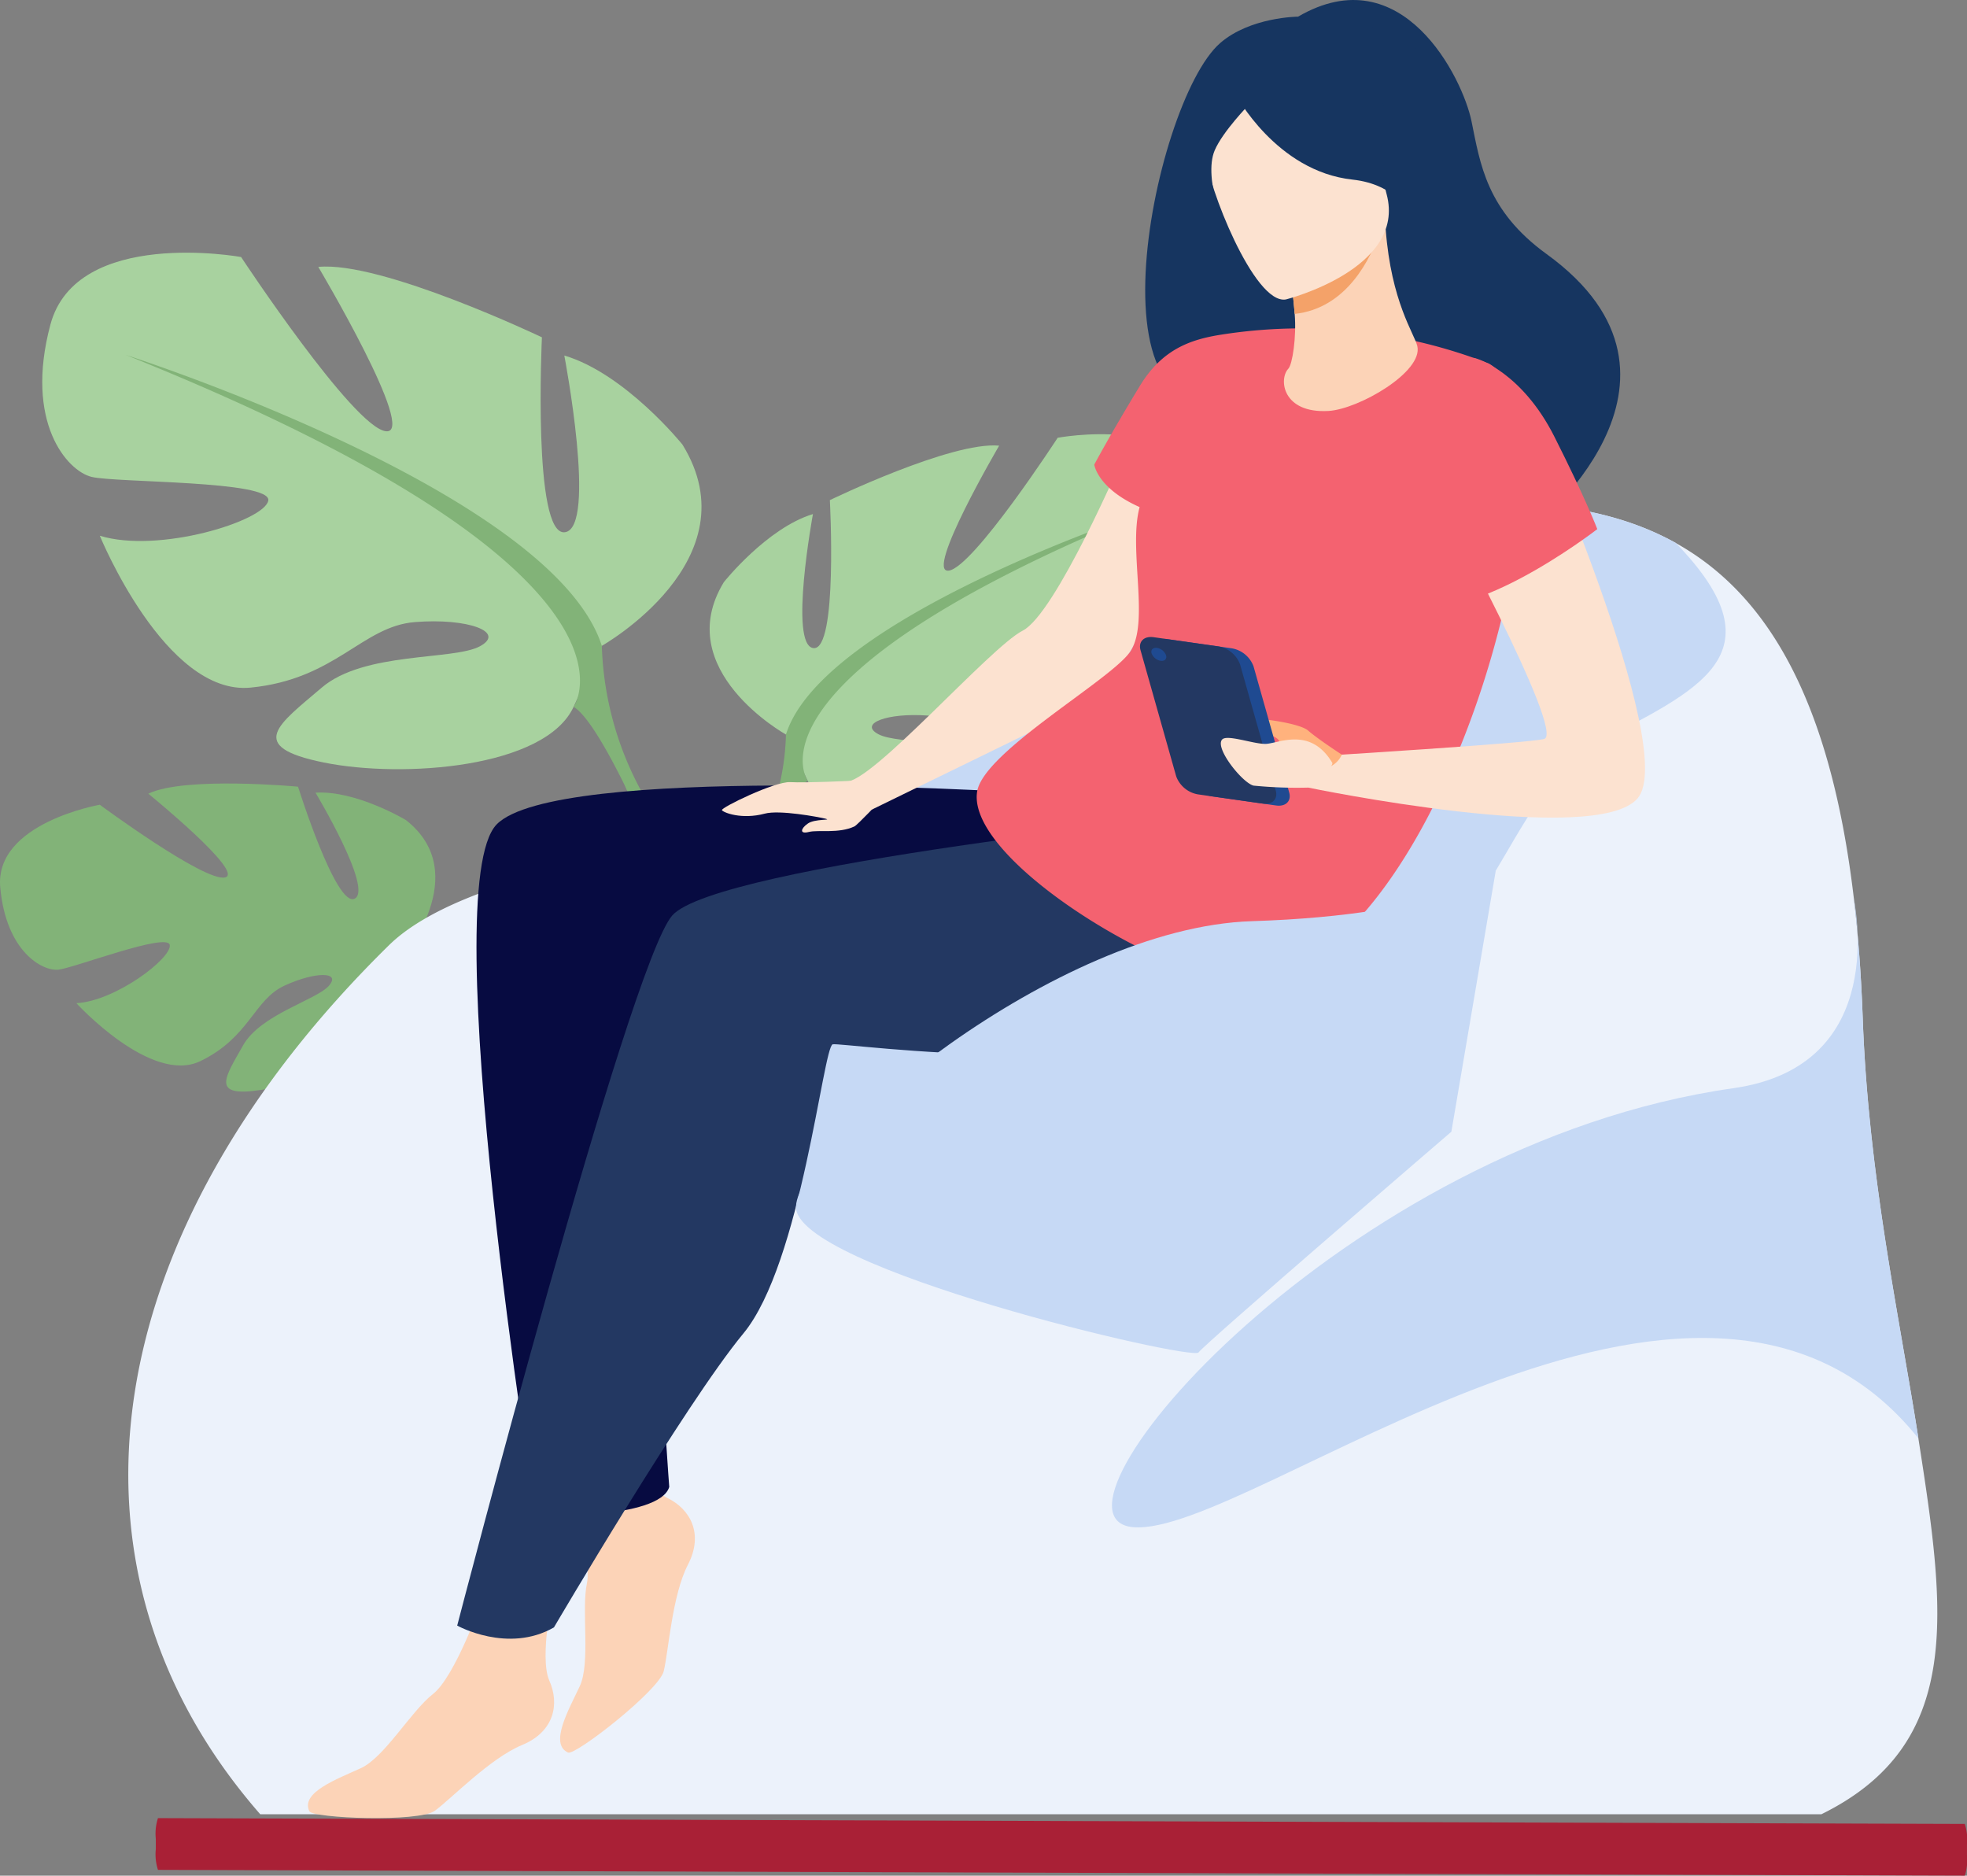 <svg xmlns="http://www.w3.org/2000/svg" width="271.5" height="258.857" viewBox="0 0 271.5 258.857">
  <rect x="0" y="0" width="271.5" height="258.857" fill="#808080" stroke="none"/>
  <g id="Grupo_19309" data-name="Grupo 19309" transform="translate(783 -368.089)">
    <g id="Grupo_19308" data-name="Grupo 19308" transform="translate(-2561.36 -886.938)">
      <g id="Grupo_4530" data-name="Grupo 4530" transform="translate(1778.36 1289.898)">
        <g id="Grupo_4525" data-name="Grupo 4525" transform="translate(0 73.26)">
          <path id="Trazado_10992" data-name="Trazado 10992" d="M1833.838,1523.945s9.989-11.729.557-19.129c0,0-6.886-4.138-12.487-3.783,0,0,7.982,13.289,5.417,14.621s-7.827-15.449-7.827-15.449-15.643-1.467-20.666.967c0,0,13.4,10.9,10.59,11.558s-17.287-10.032-17.287-10.032-14.547,2.523-13.743,11.4,5.828,11.6,8.031,11.36,15.083-5.206,15.369-3.4-7.456,7.732-12.891,8.026c0,0,10.3,11.284,17.107,8s7.375-8.467,11.62-10.422,7.875-1.962,6.125.023-9.436,3.935-11.854,8.243-4.589,7.215,2.464,6.131,18.5-6.283,18.99-12.2Z" transform="translate(-1778.36 -1499.768)" fill="#82b378"/>
          <g id="Grupo_4524" data-name="Grupo 4524" transform="translate(7.184 14.464)">
            <path id="Trazado_10993" data-name="Trazado 10993" d="M1794.621,1532.589s39.527-1.649,48.293,9.629a28.594,28.594,0,0,0,7.907,11.023l.934,2.521s-6.873-7.2-9.326-7.631C1842.43,1548.132,1846.218,1534.114,1794.621,1532.589Z" transform="translate(-1794.621 -1532.505)" fill="#82b378"/>
            <path id="Trazado_10994" data-name="Trazado 10994" d="M1919,1578.191a24.825,24.825,0,0,1,9.13,17.459l-1.54.143s-2.747-11.585-7.659-16.1S1919,1578.191,1919,1578.191Z" transform="translate(-1862.801 -1557.455)" fill="#82b378"/>
          </g>
        </g>
        <g id="Grupo_4527" data-name="Grupo 4527" transform="translate(97.951 25.059)">
          <path id="Trazado_10995" data-name="Trazado 10995" d="M2010.592,1432.112s-15.978-8.881-8.573-21.026c0,0,5.931-7.462,12.3-9.4,0,0-3.345,18.087.059,18.5s2.275-20.422,2.275-20.422,16.774-8.134,23.369-7.518c0,0-10.365,17.684-6.964,17.248s15.041-18.337,15.041-18.337,17.215-3.244,20.012,6.954-1.653,15.317-4.2,15.963-18.925.486-18.493,2.611,11.5,5.493,17.661,3.559c0,0-6.751,16.821-15.686,16s-11.716-6.343-17.247-6.75-9.566,1.094-6.8,2.573,12.123.45,16.6,4.232,8.1,6.11-.188,7.837-23.177.712-26.175-5.658Z" transform="translate(-2000.061 -1390.672)" fill="#a8d29f"/>
          <g id="Grupo_4526" data-name="Grupo 4526" transform="translate(2.205 10.66)">
            <path id="Trazado_10996" data-name="Trazado 10996" d="M2068.252,1414.8s-44.612,14.6-49.665,30.78a33.924,33.924,0,0,1-4.2,15.538l.01,3.189s4.644-10.86,7.191-12.357C2021.585,1451.95,2011.545,1437.946,2068.252,1414.8Z" transform="translate(-2010.26 -1414.799)" fill="#82b378"/>
            <path id="Trazado_10997" data-name="Trazado 10997" d="M2009.174,1517.119s-6.854,10.479-2.887,23.2l1.77-.482s-1.764-14.017,1.817-21.08S2009.174,1517.119,2009.174,1517.119Z" transform="translate(-2005.052 -1470.801)" fill="#82b378"/>
          </g>
        </g>
        <g id="Grupo_4529" data-name="Grupo 4529" transform="translate(5.836 0)">
          <path id="Trazado_10998" data-name="Trazado 10998" d="M1868.8,1388.215s20.987-11.84,11.125-27.787c0,0-7.88-9.786-16.3-12.282,0,0,4.56,23.813.078,24.388s-3.169-26.9-3.169-26.9-22.179-10.582-30.866-9.714c0,0,13.809,23.224,9.322,22.677s-19.979-24.044-19.979-24.044-22.719-4.133-26.321,9.334,2.307,20.176,5.673,21.007,24.951.481,24.4,3.286-15.115,7.337-23.252,4.839c0,0,9.041,22.117,20.81,20.959s15.391-8.459,22.677-9.043,12.619,1.362,8.981,3.336-15.976.694-21.848,5.717-10.626,8.122.313,10.33,30.558.744,34.456-7.678Z" transform="translate(-1791.57 -1333.953)" fill="#a8d29f"/>
          <g id="Grupo_4528" data-name="Grupo 4528" transform="translate(11.51 14.104)">
            <path id="Trazado_10999" data-name="Trazado 10999" d="M1817.621,1365.875s58.928,18.875,65.723,40.158a44.723,44.723,0,0,0,5.671,20.446l.013,4.2s-6.212-14.277-9.582-16.229C1879.446,1414.455,1892.563,1395.912,1817.621,1365.875Z" transform="translate(-1817.621 -1365.875)" fill="#82b378"/>
            <path id="Trazado_11000" data-name="Trazado 11000" d="M1975.652,1499.75s9.122,13.757,4,30.555l-2.338-.62s2.209-18.491-2.571-27.772S1975.652,1499.75,1975.652,1499.75Z" transform="translate(-1904.257 -1439.146)" fill="#82b378"/>
          </g>
        </g>
      </g>
      <g id="Grupo_4536" data-name="Grupo 4536" transform="translate(1796.069 1255.027)">
        <g id="Grupo_4535" data-name="Grupo 4535">
          <g id="Grupo_4531" data-name="Grupo 4531" transform="translate(0 69.398)">
            <path id="Trazado_11001" data-name="Trazado 11001" d="M2052.127,1593.087H1836.657c-30.04-34.365-22.106-80.788,17.767-119.939,5.013-4.923,14.632-8.415,25-10.878,19.114-4.538,40.791-5.583,40.96-5.675.063-.024,11.454-9.26,18.308-17.56,21.3-25.781,39.411-23.566,39.411-23.566,21.706-4.224,40.22-5.464,53.946,2.176,0,0,0,0,0,.008,12.715,7.088,21.324,21.805,24.544,48.852.611,5.114,1.03,10.67,1.246,16.7.787,21.95,5.114,41.474,7.682,58.007a0,0,0,0,1,0,0C2069.257,1565.163,2071.886,1583.376,2052.127,1593.087Z" transform="translate(-1818.442 -1412.101)" fill="#ecf2fb"/>
          </g>
          <path id="Trazado_11002" data-name="Trazado 11002" d="M2095.592,1445.22c-13.171,7.174-14.628,30.809-35.241,36.911s-55.607,5.548-75.455,27.079c-19.149,20.773-40.268-32.076-31.174-46.941,19.114-4.538,40.791-5.583,40.96-5.675.063-.024,11.454-9.26,18.308-17.56,21.3-25.781,39.411-23.566,39.411-23.566,21.707-4.224,40.22-5.464,53.947,2.176,0,0,0,0,0,.008C2121.471,1433.276,2108.763,1438.046,2095.592,1445.22Z" transform="translate(-1892.737 -1342.704)" fill="#c6d9f5"/>
          <g id="Grupo_4534" data-name="Grupo 4534" transform="translate(24.795)">
            <path id="Trazado_11003" data-name="Trazado 11003" d="M1954.04,1708.155s3.794,10.061,3.008,13.8.525,10.978-.995,14.222-4.235,7.96-1.61,9.144c1,.449,12.541-8.565,13.2-11.216s1.146-10.467,3.348-14.717.334-7.666-2.872-9.216-7.7-10.08-7.7-10.08Z" transform="translate(-1918.539 -1503.456)" fill="#fcd3b7"/>
            <path id="Trazado_11004" data-name="Trazado 11004" d="M2001.169,1501.3s-63.043-3.891-71.166,4.47c-8.561,8.811,5.384,95.466,5.384,95.466s17.1.491,18.441-4.037c0,0-3.208-41.956-.54-49.214s.976-17.3.976-17.3,33.45,5,44.06,2.451S2001.169,1501.3,2001.169,1501.3Z" transform="translate(-1903.958 -1391.991)" fill="#070b41"/>
            <path id="Trazado_11005" data-name="Trazado 11005" d="M2079.566,1397.713c0,.052-9.291,21.685-13.824,23.99s-20.939,21.172-24.458,20.844,3.633,3.854,3.633,3.854,29.167-14.23,30.835-15.057,10.448-15.285,11.651-22.623S2079.566,1397.713,2079.566,1397.713Z" transform="translate(-1967.081 -1334.672)" fill="#fce2d0"/>
            <path id="Trazado_11006" data-name="Trazado 11006" d="M1898.426,1753.342s-3.593,10.134-6.606,12.483-6.682,8.727-9.935,10.224-8.372,3.349-7.13,5.948c.471.986,15.108,1.548,17.318-.055s7.63-7.258,12.054-9.084,5.2-5.641,3.751-8.895.624-12.667.624-12.667Z" transform="translate(-1874.563 -1532.037)" fill="#fcd3b7"/>
            <path id="Trazado_11007" data-name="Trazado 11007" d="M2152.039,1308.46c-1.347-1.555,32.794,2.279,37.335,19.721,0,0,26.223-20.668,2.169-38.087-8.327-6.029-9.166-12.468-10.375-18.357s-9.519-22.819-23.934-14.411c0,0-6.587.032-10.753,3.644C2137.007,1269.185,2126.666,1321.388,2152.039,1308.46Z" transform="translate(-2020.568 -1255.027)" fill="#163560"/>
            <path id="Trazado_11008" data-name="Trazado 11008" d="M2025.421,1509.367s-68.541,6.993-74.561,13.991-29.666,97.983-29.666,97.983,7,3.9,13.352.25c0,0,18.123-30.868,26.143-40.56s11.013-39.606,12.337-39.912,44.279,5.979,59.066-5.38S2025.421,1509.367,2025.421,1509.367Z" transform="translate(-1900.592 -1396.996)" fill="#233862"/>
            <path id="Trazado_11009" data-name="Trazado 11009" d="M2154.164,1362.46a71.413,71.413,0,0,0-37.082-3.951c-4.237.684-8.051,2.078-11.081,7.069-4.278,7.05-6.28,10.837-6.28,10.837s.413,3.267,6.261,5.866c-1.593,5.845,1.46,16.052-1.346,20.015s-20.224,13.79-21.084,19.253c-1.579,10.037,29.775,28.222,39.125,26.275C2149.575,1442.227,2167.823,1370.143,2154.164,1362.46Z" transform="translate(-1991.186 -1312.299)" fill="#f46270"/>
            <path id="Trazado_11010" data-name="Trazado 11010" d="M2192.385,1289.052s3.222-6.343,3.647-11.546c.3-3.715-2.838-17.081-16.261-13.844a18.565,18.565,0,0,0-7.394,3.624c-2.766,2.275-6.623,6.987-.738,18.353l1.616,3.875Z" transform="translate(-2038.665 -1259.567)" fill="#163560"/>
            <g id="Grupo_4532" data-name="Grupo 4532" transform="translate(122.393 9.308)">
              <path id="Trazado_11011" data-name="Trazado 11011" d="M2180.079,1345.889c-1.357,1.432-.823,6.192,5.531,5.834,4.17-.235,13.109-5.4,12.271-8.958-.4-1.694-3.606-6.062-4.363-16.112l-.758.213-12.731,3.582s.616,4.047.927,7.881C2181.219,1341.546,2180.639,1345.3,2180.079,1345.889Z" transform="translate(-2167.15 -1304.315)" fill="#fcd3b7"/>
              <path id="Trazado_11012" data-name="Trazado 11012" d="M2180.736,1330.715s.616,4.047.927,7.881c7.221-.775,10.525-7.68,11.8-11.462Z" transform="translate(-2167.857 -1304.584)" fill="#f4a269"/>
              <path id="Trazado_11013" data-name="Trazado 11013" d="M2166.191,1310s16.658-4.2,13.885-14.53-2.491-17.835-13.244-15.593-11.752,6.738-11.666,10.412S2161.786,1310.829,2166.191,1310Z" transform="translate(-2153.582 -1277.986)" fill="#fce2d0"/>
              <path id="Trazado_11014" data-name="Trazado 11014" d="M2164.326,1279.773s5.6,10.656,16.15,11.8c6.175.67,7.871,4.738,7.871,4.738s-1.856-11.632-4.964-18.745C2183.383,1277.566,2166.2,1273.081,2164.326,1279.773Z" transform="translate(-2158.697 -1276.095)" fill="#163560"/>
              <path id="Trazado_11015" data-name="Trazado 11015" d="M2159.124,1285.411s-3.647,3.724-4.771,6.349c-1.666,3.888,1.587,12.077,2.931,13.841,0,0-7.757-13.151-5.168-18.847C2154.86,1280.714,2159.124,1285.411,2159.124,1285.411Z" transform="translate(-2151.586 -1280.324)" fill="#163560"/>
            </g>
            <path id="Trazado_11016" data-name="Trazado 11016" d="M2025.9,1501.526s-3.316,3.514-3.72,3.7c-2.194,1.027-4.964.43-6.3.767s-1.108-.5-.121-1.173,3.418-.413,2.424-.659-6.357-1.245-8.376-.7c-3.2.856-5.718-.148-5.919-.475s7.3-3.995,9.44-3.872,8.3-.175,8.3-.175Z" transform="translate(-1946.746 -1391.175)" fill="#fce2d0"/>
            <path id="Trazado_11017" data-name="Trazado 11017" d="M2217.611,1383.223s20.674,46.665,14.933,53.517c-5.7,6.8-45.481-1.462-45.481-1.462l1.225-4.333s29.255-1.791,31.34-2.38c3-.848-14.823-33.576-14.823-33.576Z" transform="translate(-2048.996 -1326.584)" fill="#fce2d0"/>
            <path id="Trazado_11018" data-name="Trazado 11018" d="M2222.788,1366.824c.5.012,6.675,2.038,11.113,10.818,4.359,8.624,5.948,12.811,5.948,12.811s-19.324,14.985-27.013,9.472S2215.7,1366.642,2222.788,1366.824Z" transform="translate(-2061.883 -1317.43)" fill="#f46270"/>
            <path id="Trazado_11019" data-name="Trazado 11019" d="M2180.146,1484.478s-3.321-2.155-4.665-3.333-9.124-2.137-9.122-1.349,4.535,1.856,5.03,2.642,3.261,4.026,5.625,4.019A3.366,3.366,0,0,0,2180.146,1484.478Z" transform="translate(-2037.439 -1380.33)" fill="#ffb27d"/>
            <g id="Grupo_4533" data-name="Grupo 4533" transform="translate(114.847 87.912)">
              <path id="Trazado_11020" data-name="Trazado 11020" d="M2155.637,1477.59l-8.916-1.268a3.9,3.9,0,0,1-3.017-2.486l-4.923-17.407c-.335-1.184.474-1.99,1.805-1.8l8.917,1.268a3.9,3.9,0,0,1,3.017,2.486l4.922,17.407C2157.778,1476.974,2156.969,1477.779,2155.637,1477.59Z" transform="translate(-2136.85 -1454.339)" fill="#1f4a91"/>
              <path id="Trazado_11021" data-name="Trazado 11021" d="M2151.438,1476.993l-8.917-1.268a3.9,3.9,0,0,1-3.017-2.486l-4.922-17.407c-.335-1.184.473-1.989,1.805-1.8l8.916,1.267a3.9,3.9,0,0,1,3.017,2.486l4.923,17.407C2153.579,1476.377,2152.77,1477.183,2151.438,1476.993Z" transform="translate(-2134.507 -1454.006)" fill="#233862"/>
              <path id="Trazado_11022" data-name="Trazado 11022" d="M2138.083,1458.138c-.139-.492.2-.826.75-.748a1.618,1.618,0,0,1,1.253,1.032c.139.491-.2.826-.75.748A1.62,1.62,0,0,1,2138.083,1458.138Z" transform="translate(-2136.485 -1455.888)" fill="#1f4a91"/>
            </g>
            <path id="Trazado_11023" data-name="Trazado 11023" d="M2171.822,1492.384a61.331,61.331,0,0,1-7.543-.273c-1.513-.358-5.378-5.153-4.348-6.353.649-.757,4.253.6,5.971.595s6.179-2.487,9.231,2.593C2175.475,1489.517,2171.822,1492.384,2171.822,1492.384Z" transform="translate(-2033.755 -1383.689)" fill="#fce2d0"/>
          </g>
          <path id="Trazado_11024" data-name="Trazado 11024" d="M2123.619,1527.022s-6.492,6.084-33.664,6.958-62.593,30.9-62.924,39.377,54.711,21.357,55.562,20.144,34.9-30.465,34.9-30.465Z" transform="translate(-1934.873 -1406.851)" fill="#c6d9f5"/>
          <path id="Trazado_11025" data-name="Trazado 11025" d="M2237.073,1609.943c-30.229-37.732-92.325,13.707-108.4,12.255-14.774-1.335,28.811-52.908,82.861-60.582,21.849-3.1,16.616-25.681,16.606-26.378.611,5.114,1.03,10.67,1.246,16.7C2230.178,1573.886,2234.5,1593.411,2237.073,1609.943Z" transform="translate(-1989.987 -1411.437)" fill="#c6d9f5"/>
        </g>
      </g>
    </g>
    <path id="Trazado_11242" data-name="Trazado 11242" d="M470.621,1826.912l-249.392-.8a6.953,6.953,0,0,1-.3-2.843v-1.456a6.937,6.937,0,0,1,.3-2.842l249.392.8a6.956,6.956,0,0,1,.3,2.843v1.457A6.944,6.944,0,0,1,470.621,1826.912Z" transform="translate(-982.425 -1199.966)" fill="#a92036"/>
  </g>
</svg>
